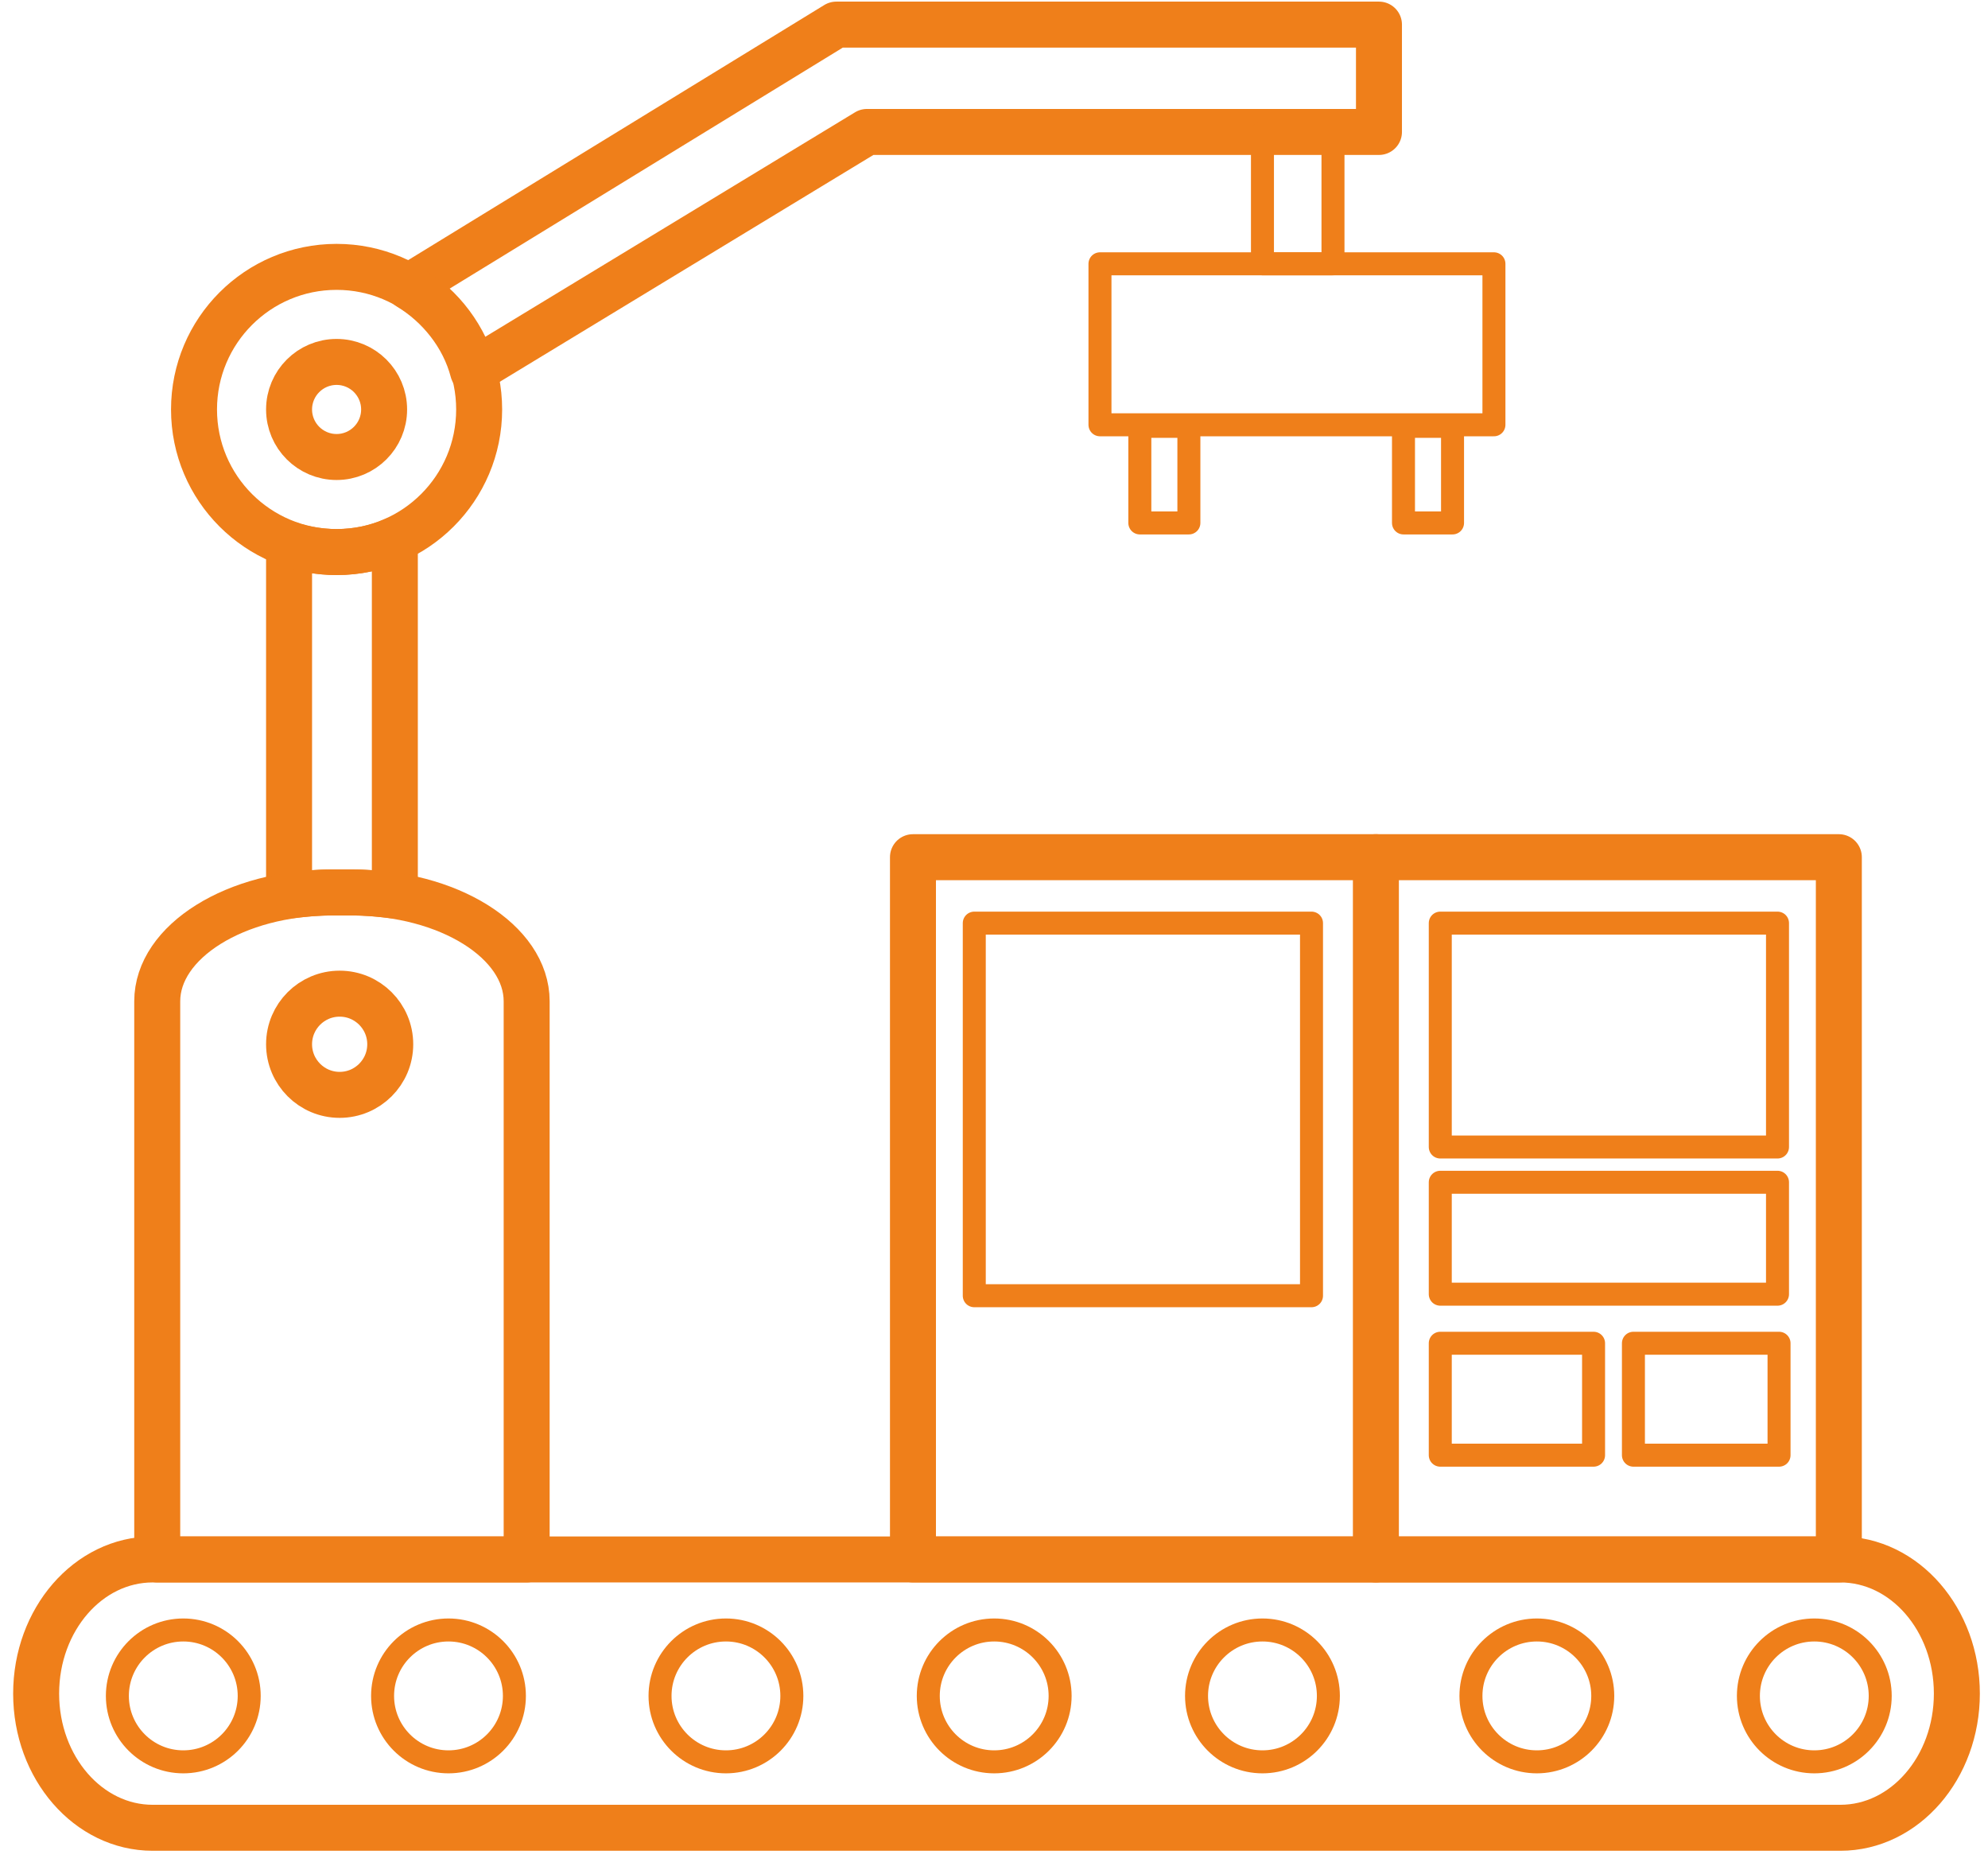 <svg width="101" height="95" viewBox="0 0 101 95" fill="none" xmlns="http://www.w3.org/2000/svg">
<path d="M93.5 79.207H7.755C4.486 79.207 1.836 82.258 1.836 86.021C1.836 89.785 4.486 92.836 7.755 92.836H93.5C96.768 92.836 99.418 89.785 99.418 86.021C99.418 82.258 96.768 79.207 93.5 79.207Z" stroke="#EF7F1A" stroke-width="2.336" stroke-miterlimit="22.926" stroke-linecap="round" stroke-linejoin="round"/>
<path d="M9.312 89.487C11.162 89.487 12.661 87.988 12.661 86.138C12.661 84.289 11.162 82.789 9.312 82.789C7.463 82.789 5.963 84.289 5.963 86.138C5.963 87.988 7.463 89.487 9.312 89.487Z" stroke="#EF7F1A" stroke-width="1.168" stroke-miterlimit="22.926" stroke-linecap="round" stroke-linejoin="round"/>
<path d="M22.785 89.487C24.635 89.487 26.134 87.988 26.134 86.138C26.134 84.289 24.635 82.789 22.785 82.789C20.936 82.789 19.437 84.289 19.437 86.138C19.437 87.988 20.936 89.487 22.785 89.487Z" stroke="#EF7F1A" stroke-width="1.168" stroke-miterlimit="22.926" stroke-linecap="round" stroke-linejoin="round"/>
<path d="M36.882 89.487C38.731 89.487 40.23 87.988 40.23 86.138C40.23 84.289 38.731 82.789 36.882 82.789C35.032 82.789 33.533 84.289 33.533 86.138C33.533 87.988 35.032 89.487 36.882 89.487Z" stroke="#EF7F1A" stroke-width="1.168" stroke-miterlimit="22.926" stroke-linecap="round" stroke-linejoin="round"/>
<path d="M50.51 89.487C52.36 89.487 53.859 87.988 53.859 86.138C53.859 84.289 52.36 82.789 50.51 82.789C48.661 82.789 47.161 84.289 47.161 86.138C47.161 87.988 48.661 89.487 50.51 89.487Z" stroke="#EF7F1A" stroke-width="1.168" stroke-miterlimit="22.926" stroke-linecap="round" stroke-linejoin="round"/>
<path d="M64.139 89.487C65.989 89.487 67.488 87.988 67.488 86.138C67.488 84.289 65.989 82.789 64.139 82.789C62.29 82.789 60.79 84.289 60.79 86.138C60.79 87.988 62.29 89.487 64.139 89.487Z" stroke="#EF7F1A" stroke-width="1.168" stroke-miterlimit="22.926" stroke-linecap="round" stroke-linejoin="round"/>
<path d="M78.079 89.487C79.929 89.487 81.428 87.988 81.428 86.138C81.428 84.289 79.929 82.789 78.079 82.789C76.23 82.789 74.731 84.289 74.731 86.138C74.731 87.988 76.23 89.487 78.079 89.487Z" stroke="#EF7F1A" stroke-width="1.168" stroke-miterlimit="22.926" stroke-linecap="round" stroke-linejoin="round"/>
<path d="M92.176 89.487C94.025 89.487 95.524 87.988 95.524 86.138C95.524 84.289 94.025 82.789 92.176 82.789C90.326 82.789 88.827 84.289 88.827 86.138C88.827 87.988 90.326 89.487 92.176 89.487Z" stroke="#EF7F1A" stroke-width="1.168" stroke-miterlimit="22.926" stroke-linecap="round" stroke-linejoin="round"/>
<path d="M93.422 43.538H46.383V79.207H93.422V43.538Z" stroke="#EF7F1A" stroke-width="2.336" stroke-miterlimit="22.926" stroke-linecap="round" stroke-linejoin="round"/>
<path d="M69.902 43.538V79.207" stroke="#EF7F1A" stroke-width="2.336" stroke-miterlimit="22.926" stroke-linecap="round" stroke-linejoin="round"/>
<path d="M66.631 46.887H49.498V65.812H66.631V46.887Z" stroke="#EF7F1A" stroke-width="1.168" stroke-miterlimit="22.926" stroke-linecap="round" stroke-linejoin="round"/>
<path d="M90.306 46.887H73.173V58.258H90.306V46.887Z" stroke="#EF7F1A" stroke-width="1.168" stroke-miterlimit="22.926" stroke-linecap="round" stroke-linejoin="round"/>
<path d="M90.306 60.049H73.173V65.734H90.306V60.049Z" stroke="#EF7F1A" stroke-width="1.168" stroke-miterlimit="22.926" stroke-linecap="round" stroke-linejoin="round"/>
<path d="M80.961 68.226H73.173V73.911H80.961V68.226Z" stroke="#EF7F1A" stroke-width="1.168" stroke-miterlimit="22.926" stroke-linecap="round" stroke-linejoin="round"/>
<path d="M90.384 68.226H82.986V73.911H90.384V68.226Z" stroke="#EF7F1A" stroke-width="1.168" stroke-miterlimit="22.926" stroke-linecap="round" stroke-linejoin="round"/>
<path d="M17.256 55.61C18.675 55.61 19.826 54.459 19.826 53.04C19.826 51.62 18.675 50.47 17.256 50.47C15.837 50.47 14.686 51.62 14.686 53.04C14.686 54.459 15.837 55.61 17.256 55.61Z" stroke="#EF7F1A" stroke-width="2.336" stroke-miterlimit="22.926" stroke-linecap="round" stroke-linejoin="round"/>
<path fill-rule="evenodd" clip-rule="evenodd" d="M20.06 27.417V45.485C19.359 45.407 18.658 45.33 17.879 45.33H16.867C16.088 45.33 15.387 45.407 14.686 45.485V27.651C15.387 27.885 16.244 28.04 17.1 28.04C18.191 28.04 19.203 27.807 20.06 27.417V27.417Z" stroke="#EF7F1A" stroke-width="2.336" stroke-miterlimit="22.926" stroke-linecap="round" stroke-linejoin="round"/>
<path d="M17.1 23.212C18.434 23.212 19.515 22.131 19.515 20.798C19.515 19.464 18.434 18.383 17.1 18.383C15.767 18.383 14.686 19.464 14.686 20.798C14.686 22.131 15.767 23.212 17.1 23.212Z" stroke="#EF7F1A" stroke-width="2.336" stroke-miterlimit="22.926" stroke-linecap="round" stroke-linejoin="round"/>
<path fill-rule="evenodd" clip-rule="evenodd" d="M44.046 6.702L24.031 18.851C23.564 17.059 22.318 15.502 20.761 14.567L42.489 1.25H70.058V6.702H44.046V6.702Z" stroke="#EF7F1A" stroke-width="2.336" stroke-miterlimit="22.926" stroke-linecap="round" stroke-linejoin="round"/>
<path fill-rule="evenodd" clip-rule="evenodd" d="M16.867 45.33H17.879C22.785 45.33 26.757 47.822 26.757 50.859V79.207H7.988V50.859C7.988 47.822 11.96 45.33 16.867 45.33V45.33Z" stroke="#EF7F1A" stroke-width="2.336" stroke-miterlimit="22.926" stroke-linecap="round" stroke-linejoin="round"/>
<path d="M17.1 28.04C21.1 28.04 24.343 24.798 24.343 20.798C24.343 16.798 21.1 13.555 17.1 13.555C13.1 13.555 9.857 16.798 9.857 20.798C9.857 24.798 13.1 28.04 17.1 28.04Z" stroke="#EF7F1A" stroke-width="2.336" stroke-miterlimit="22.926" stroke-linecap="round" stroke-linejoin="round"/>
<path d="M67.722 6.702H64.139V13.399H67.722V6.702Z" stroke="#EF7F1A" stroke-width="1.168" stroke-miterlimit="22.926" stroke-linecap="round" stroke-linejoin="round"/>
<path d="M75.899 13.399H55.884V21.576H75.899V13.399Z" stroke="#EF7F1A" stroke-width="1.168" stroke-miterlimit="22.926" stroke-linecap="round" stroke-linejoin="round"/>
<path d="M60.401 21.654H57.909V26.561H60.401V21.654Z" stroke="#EF7F1A" stroke-width="1.168" stroke-miterlimit="22.926" stroke-linecap="round" stroke-linejoin="round"/>
<path d="M73.796 21.654H71.304V26.561H73.796V21.654Z" stroke="#EF7F1A" stroke-width="1.168" stroke-miterlimit="22.926" stroke-linecap="round" stroke-linejoin="round"/>
</svg>
